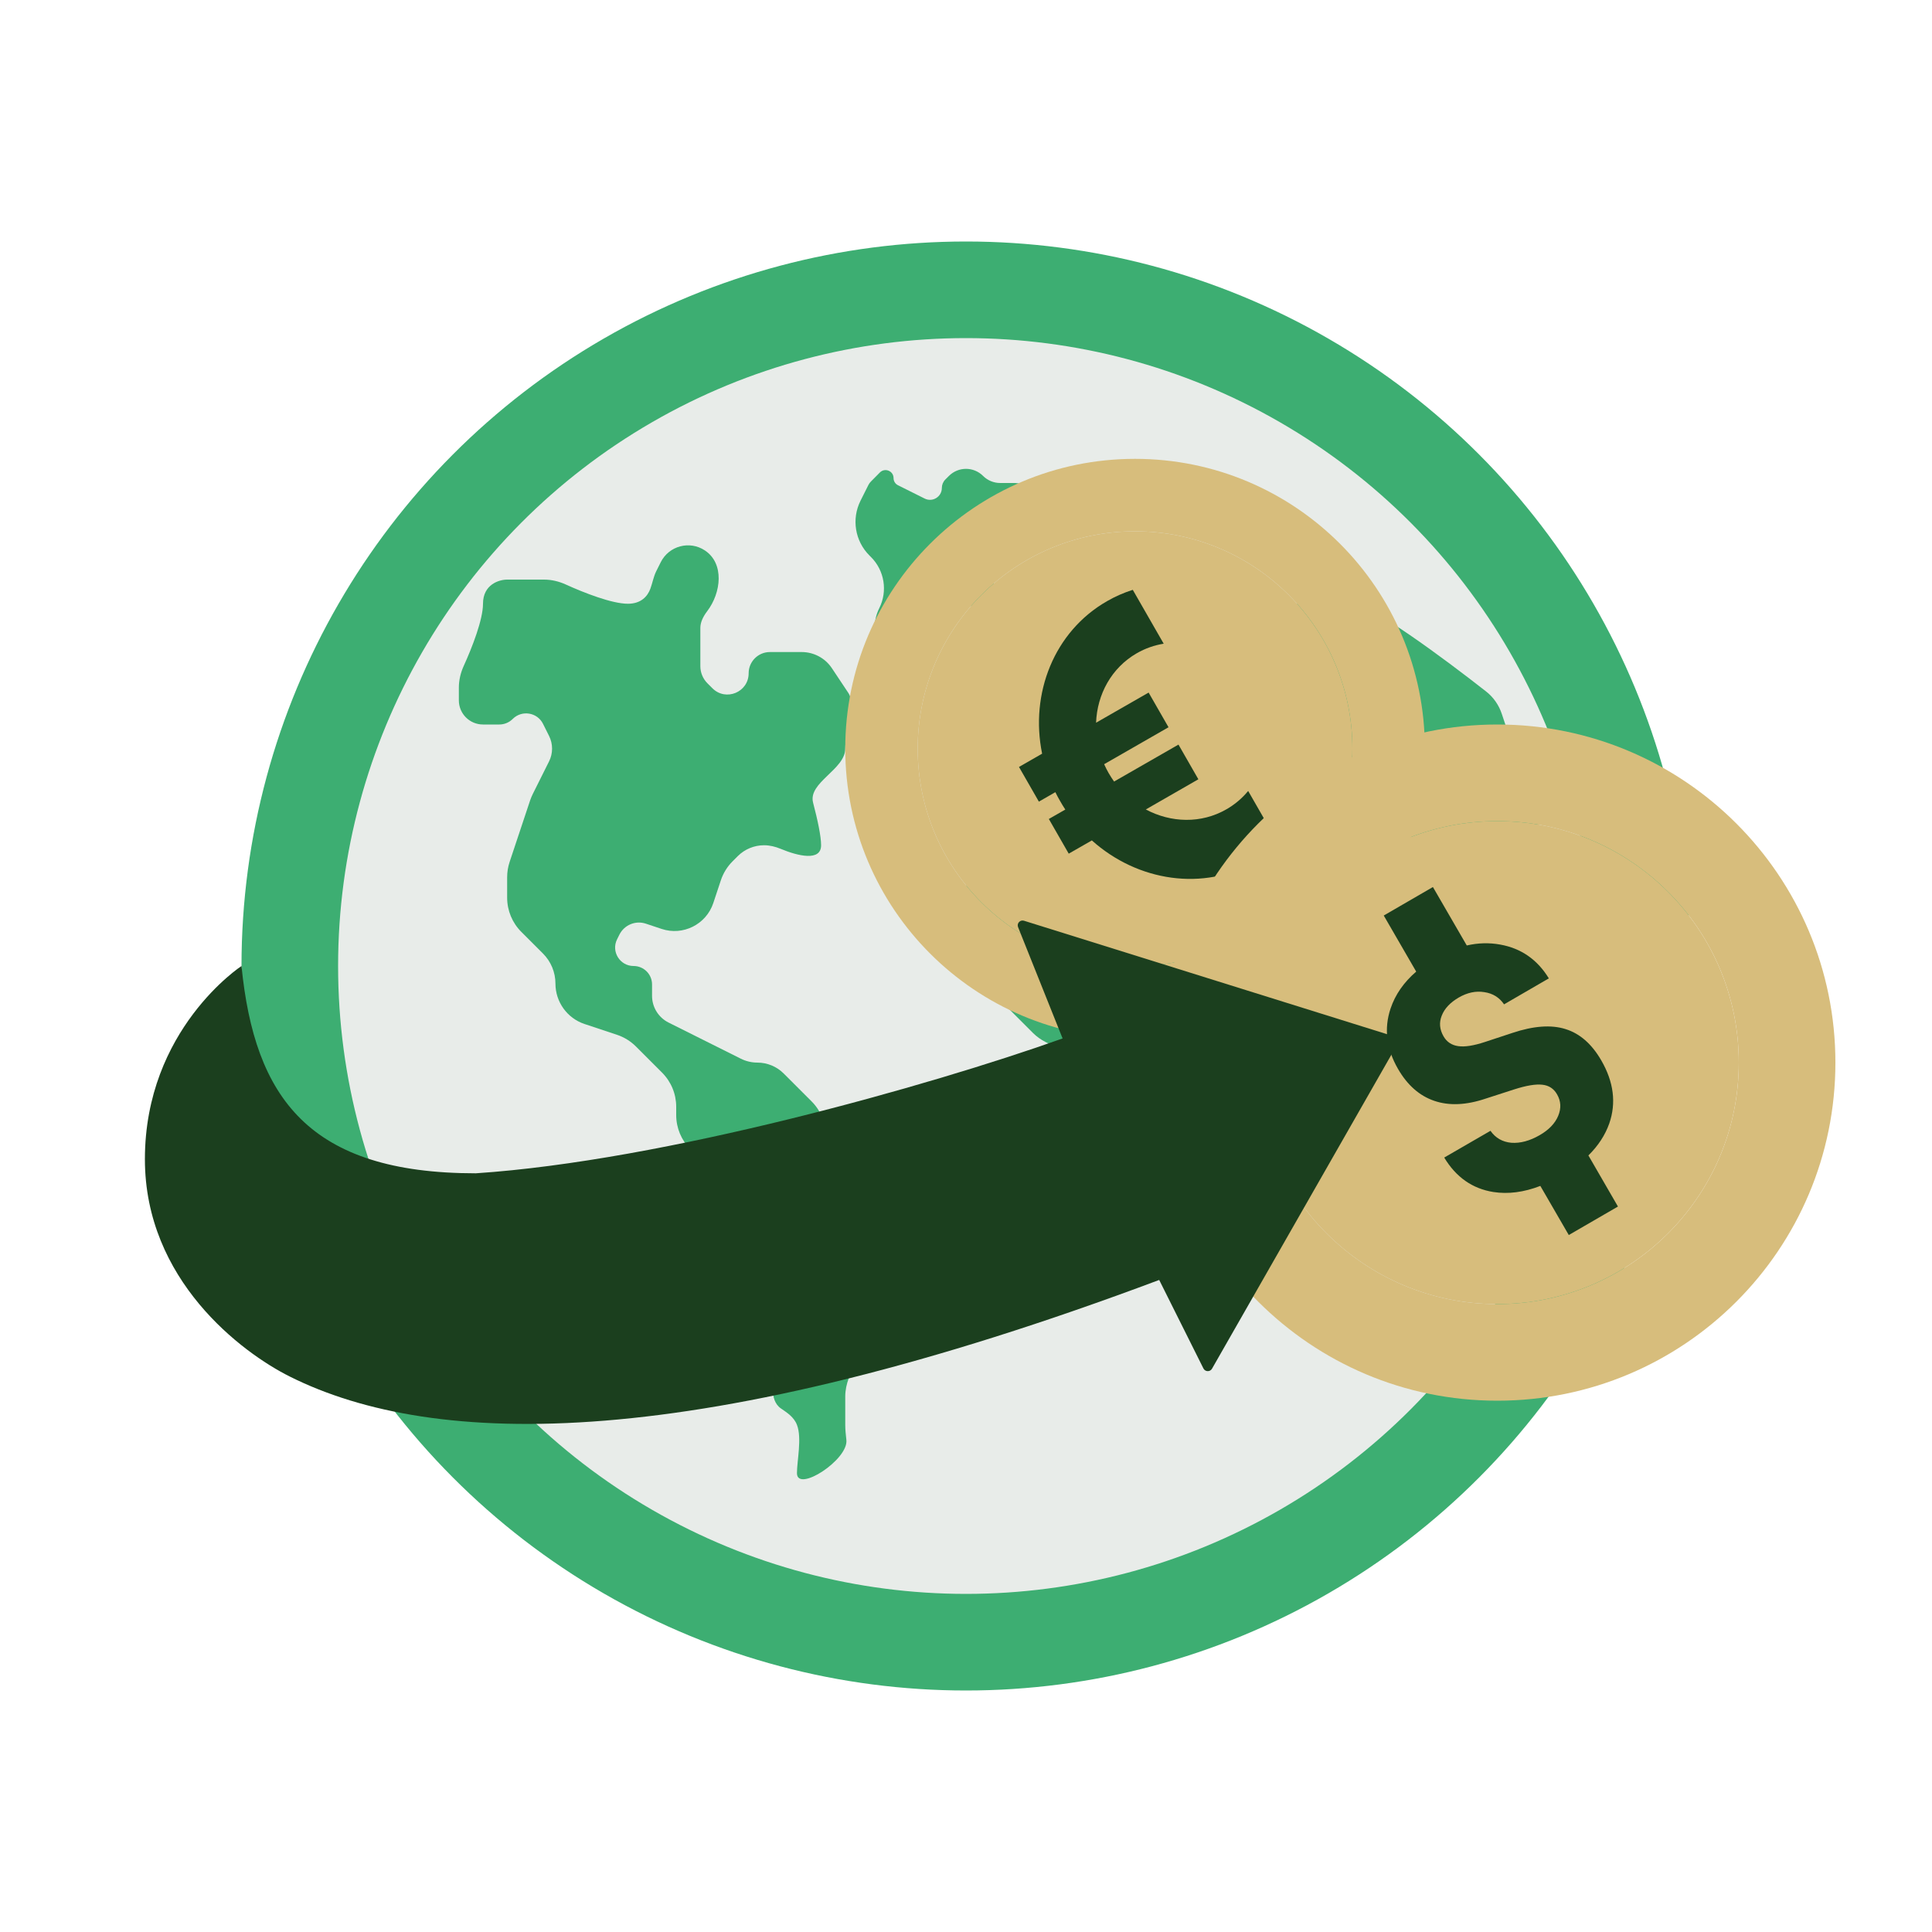 <svg width="40" height="40" viewBox="0 0 40 40" fill="none" xmlns="http://www.w3.org/2000/svg">
<circle cx="20" cy="20" r="14" fill="#1B3F1E" fill-opacity="0.1" stroke="#3DAE72" stroke-width="2"/>
<path d="M10.337 15H10C9.724 15 9.5 14.776 9.5 14.5V14.236C9.5 14.081 9.537 13.928 9.601 13.787C9.774 13.407 10 12.829 10 12.5C10 12.1 10.333 12 10.5 12H11.264C11.419 12 11.572 12.037 11.713 12.101C12.093 12.274 12.671 12.5 13 12.5C13.276 12.5 13.409 12.342 13.465 12.189C13.509 12.07 13.53 11.941 13.586 11.828L13.68 11.64C13.85 11.3 14.279 11.186 14.595 11.397C14.998 11.665 14.935 12.269 14.641 12.655C14.555 12.768 14.5 12.885 14.5 13V13.793C14.5 13.926 14.553 14.053 14.646 14.146L14.75 14.25C15.027 14.527 15.5 14.331 15.5 13.939C15.5 13.697 15.697 13.5 15.939 13.5H16.599C16.849 13.5 17.084 13.625 17.223 13.834L17.56 14.34C17.748 14.622 17.5 15.161 17.5 15.5C17.5 15.931 16.725 16.202 16.834 16.618C16.928 16.977 17 17.314 17 17.5C17 17.841 16.515 17.721 16.165 17.575C16.055 17.529 15.938 17.5 15.819 17.5C15.615 17.5 15.419 17.581 15.275 17.725L15.167 17.833C15.057 17.943 14.974 18.077 14.925 18.224L14.768 18.697C14.62 19.14 14.14 19.38 13.697 19.232L13.37 19.123C13.158 19.053 12.926 19.149 12.825 19.349L12.776 19.447C12.649 19.701 12.834 20 13.118 20C13.329 20 13.5 20.171 13.5 20.382V20.618C13.5 20.852 13.632 21.066 13.842 21.171L14.5 21.5L15.338 21.919C15.444 21.972 15.562 22 15.681 22C15.885 22 16.081 22.081 16.225 22.225L16.804 22.804C16.932 22.932 17.023 23.093 17.067 23.269C17.415 24.673 18 27.125 18 27.5C18 27.734 17.886 27.98 17.758 28.177C17.613 28.399 17.5 28.649 17.5 28.914V29.5C17.5 29.6 17.511 29.703 17.523 29.81C17.573 30.219 16.5 30.912 16.5 30.5C16.5 30.247 16.606 29.773 16.5 29.5C16.436 29.334 16.29 29.245 16.169 29.161C16.041 29.073 16 28.919 16 28.764V27.123C16 27.041 15.99 26.96 15.97 26.881L15.567 25.269C15.523 25.093 15.432 24.932 15.304 24.804L14.293 23.793C14.105 23.605 14 23.351 14 23.086V22.914C14 22.649 13.895 22.395 13.707 22.207L13.167 21.667C13.057 21.557 12.923 21.474 12.776 21.425L12.102 21.201C11.743 21.081 11.5 20.744 11.5 20.365C11.5 20.131 11.407 19.907 11.242 19.742L10.793 19.293C10.605 19.105 10.5 18.851 10.5 18.586V18.162C10.5 18.055 10.517 17.948 10.551 17.846L10.977 16.567C10.992 16.523 11.011 16.479 11.032 16.436L11.367 15.765C11.451 15.598 11.451 15.402 11.367 15.235L11.243 14.987C11.124 14.747 10.804 14.696 10.615 14.885C10.541 14.959 10.441 15 10.337 15Z" fill="#3DAE72"/>
<path d="M20.707 10H21C21.167 10 21.5 10.1 21.5 10.5C21.5 10.776 21.276 11 21 11H20.793C20.605 11 20.413 11.07 20.338 11.242C20.248 11.45 20.232 11.732 20.5 12C20.9 12.4 20.667 12.5 20.5 12.5H20.414C20.149 12.5 19.895 12.605 19.707 12.793L19.615 12.885C19.539 12.961 19.476 13.049 19.427 13.145L19.112 13.776C19.043 13.913 18.903 14 18.75 14C18.597 14 18.457 13.913 18.388 13.776L18.205 13.41C18.076 13.152 18.076 12.848 18.205 12.59C18.381 12.238 18.312 11.812 18.033 11.533L18 11.5C17.701 11.201 17.627 10.745 17.816 10.367L17.98 10.04C17.993 10.014 18.011 9.989 18.032 9.969L18.218 9.781C18.322 9.678 18.5 9.751 18.5 9.898C18.5 9.961 18.535 10.018 18.591 10.046L19.144 10.322C19.308 10.404 19.5 10.285 19.5 10.102C19.5 10.037 19.526 9.974 19.572 9.928L19.646 9.854C19.842 9.658 20.158 9.658 20.354 9.854C20.447 9.947 20.575 10 20.707 10Z" fill="#3DAE72"/>
<path d="M25.5 12.5H26.5H28C28.366 12.5 29.877 13.617 30.769 14.317C30.921 14.436 31.032 14.597 31.093 14.78L32.38 18.639C32.457 18.872 32.447 19.124 32.35 19.349L31.26 21.894C31.102 22.262 30.741 22.5 30.341 22.5H28H23.736C23.581 22.5 23.428 22.464 23.289 22.394L21.645 21.573C21.549 21.524 21.461 21.461 21.385 21.385L20.293 20.293C20.105 20.105 20 19.851 20 19.586V18.404C20 18.181 20.181 18 20.404 18C20.467 18 20.529 17.985 20.585 17.957L21.5 17.5L21.947 17.276C22.286 17.107 22.529 16.75 22.406 16.392C22.332 16.176 22.205 16 22 16C21.884 16 21.821 16.028 21.794 16.072C21.653 16.309 21.842 16.658 21.646 16.854C21.553 16.947 21.425 17 21.293 17H21C20.724 17 20.5 16.776 20.5 16.5C20.5 16.224 20.724 16 21 16H21.096C21.319 16 21.5 15.819 21.5 15.595C21.5 15.533 21.515 15.471 21.543 15.415L21.838 14.824C21.937 14.625 22.14 14.5 22.362 14.5C22.453 14.5 22.542 14.479 22.624 14.438L22.947 14.276C23.286 14.107 23.5 13.761 23.5 13.382V13C23.5 12.77 23.258 12.621 23.053 12.724L22.867 12.816C22.687 12.907 22.648 13.148 22.791 13.291C22.906 13.406 22.906 13.594 22.791 13.709L22.646 13.854C22.553 13.947 22.425 14 22.293 14H22.207C22.075 14 21.947 13.947 21.854 13.854C21.658 13.658 21.658 13.342 21.854 13.146C21.947 13.053 22 12.925 22 12.793V12.5C22 12.224 22.224 12 22.5 12C22.667 12 23 12.1 23 12.5V12.258C23 12.093 23.066 11.934 23.183 11.818C23.372 11.628 23.662 11.581 23.902 11.701L24.355 11.927C24.451 11.976 24.538 12.04 24.62 12.109C24.829 12.28 25.175 12.5 25.5 12.5Z" fill="#3DAE72"/>
<path d="M28 15.5C28 17.985 25.985 20 23.5 20C21.015 20 19 17.985 19 15.5C19 13.015 21.015 11 23.5 11C25.985 11 28 13.015 28 15.5Z" fill="#D7BD7C"/>
<path fill-rule="evenodd" clip-rule="evenodd" d="M26.482 17.491C26.339 17.62 26.182 17.735 26.009 17.834C24.914 18.462 23.552 18.248 22.606 17.4L22.127 17.674L21.715 16.956L22.056 16.761C22.018 16.703 21.982 16.645 21.948 16.584C21.913 16.524 21.88 16.463 21.85 16.401L21.509 16.597L21.097 15.879L21.576 15.604C21.321 14.36 21.823 13.075 22.919 12.447C23.091 12.348 23.27 12.27 23.453 12.212L24.093 13.327C23.901 13.358 23.713 13.423 23.537 13.524C23.013 13.825 22.715 14.374 22.693 14.963L23.781 14.339L24.193 15.057L22.86 15.822C22.888 15.884 22.919 15.946 22.954 16.007C22.989 16.067 23.026 16.125 23.066 16.181L24.399 15.416L24.811 16.134L23.723 16.759C24.243 17.036 24.868 17.057 25.391 16.756C25.568 16.655 25.718 16.526 25.842 16.376L26.482 17.491Z" fill="#1B3F1E"/>
<path fill-rule="evenodd" clip-rule="evenodd" d="M29.5 15.5C29.5 18.814 26.814 21.5 23.5 21.5C20.186 21.5 17.5 18.814 17.5 15.5C17.5 12.186 20.186 9.5 23.5 9.5C26.814 9.5 29.5 12.186 29.5 15.5ZM23.5 20C25.985 20 28 17.985 28 15.5C28 13.015 25.985 11 23.5 11C21.015 11 19 13.015 19 15.5C19 17.985 21.015 20 23.5 20Z" fill="#D7BD7C"/>
<path fill-rule="evenodd" clip-rule="evenodd" d="M38 22C38 25.866 34.866 29 31 29C27.134 29 24 25.866 24 22C24 18.134 27.134 15 31 15C34.866 15 38 18.134 38 22ZM31 27C33.761 27 36 24.761 36 22C36 19.239 33.761 17 31 17C28.239 17 26 19.239 26 22C26 24.761 28.239 27 31 27Z" fill="#D7BD7C"/>
<path d="M36 22C36 24.761 33.761 27 31 27C28.239 27 26 24.761 26 22C26 19.239 28.239 17 31 17C33.761 17 36 19.239 36 22Z" fill="#D7BD7C"/>
<path fill-rule="evenodd" clip-rule="evenodd" d="M28.649 18.955L29.667 18.365L30.368 19.575C30.602 19.521 30.832 19.515 31.058 19.556C31.493 19.633 31.829 19.867 32.067 20.256L31.14 20.794C31.042 20.65 30.905 20.566 30.73 20.541C30.556 20.512 30.38 20.55 30.203 20.652C30.026 20.755 29.908 20.879 29.85 21.027C29.792 21.171 29.805 21.314 29.887 21.456C29.954 21.573 30.056 21.64 30.191 21.659C30.326 21.679 30.51 21.65 30.744 21.573L31.314 21.385C31.751 21.239 32.117 21.213 32.412 21.306C32.709 21.398 32.955 21.613 33.152 21.953C33.41 22.399 33.466 22.835 33.318 23.261C33.233 23.501 33.089 23.722 32.886 23.922L33.498 24.98L32.48 25.57L31.891 24.553C31.549 24.685 31.225 24.727 30.917 24.679C30.485 24.61 30.146 24.373 29.901 23.966L30.859 23.412C30.962 23.56 31.106 23.643 31.291 23.66C31.477 23.673 31.674 23.62 31.881 23.5C32.069 23.391 32.196 23.258 32.261 23.102C32.326 22.945 32.318 22.797 32.237 22.657C32.169 22.538 32.067 22.472 31.932 22.458C31.796 22.442 31.601 22.474 31.346 22.556L30.761 22.745C30.358 22.881 30.003 22.897 29.696 22.792C29.39 22.688 29.139 22.468 28.945 22.132C28.703 21.714 28.651 21.297 28.79 20.881C28.887 20.592 29.064 20.337 29.321 20.116L28.649 18.955Z" fill="#1B3F1E"/>
<path d="M3 24C3 21.308 5 20 5 20C5.271 22.73 6.394 24.292 9.851 24.292C13.746 24.032 19.235 22.484 22 21.5L21.078 19.195C21.047 19.117 21.12 19.038 21.201 19.063L28.881 21.463C28.942 21.482 28.97 21.553 28.938 21.608L25.093 28.338C25.053 28.407 24.952 28.404 24.916 28.333L24 26.5C14.4 30.1 9 30 6 28.5C5 28 3 26.5 3 24Z" fill="#1B3F1E"/>
</svg>
